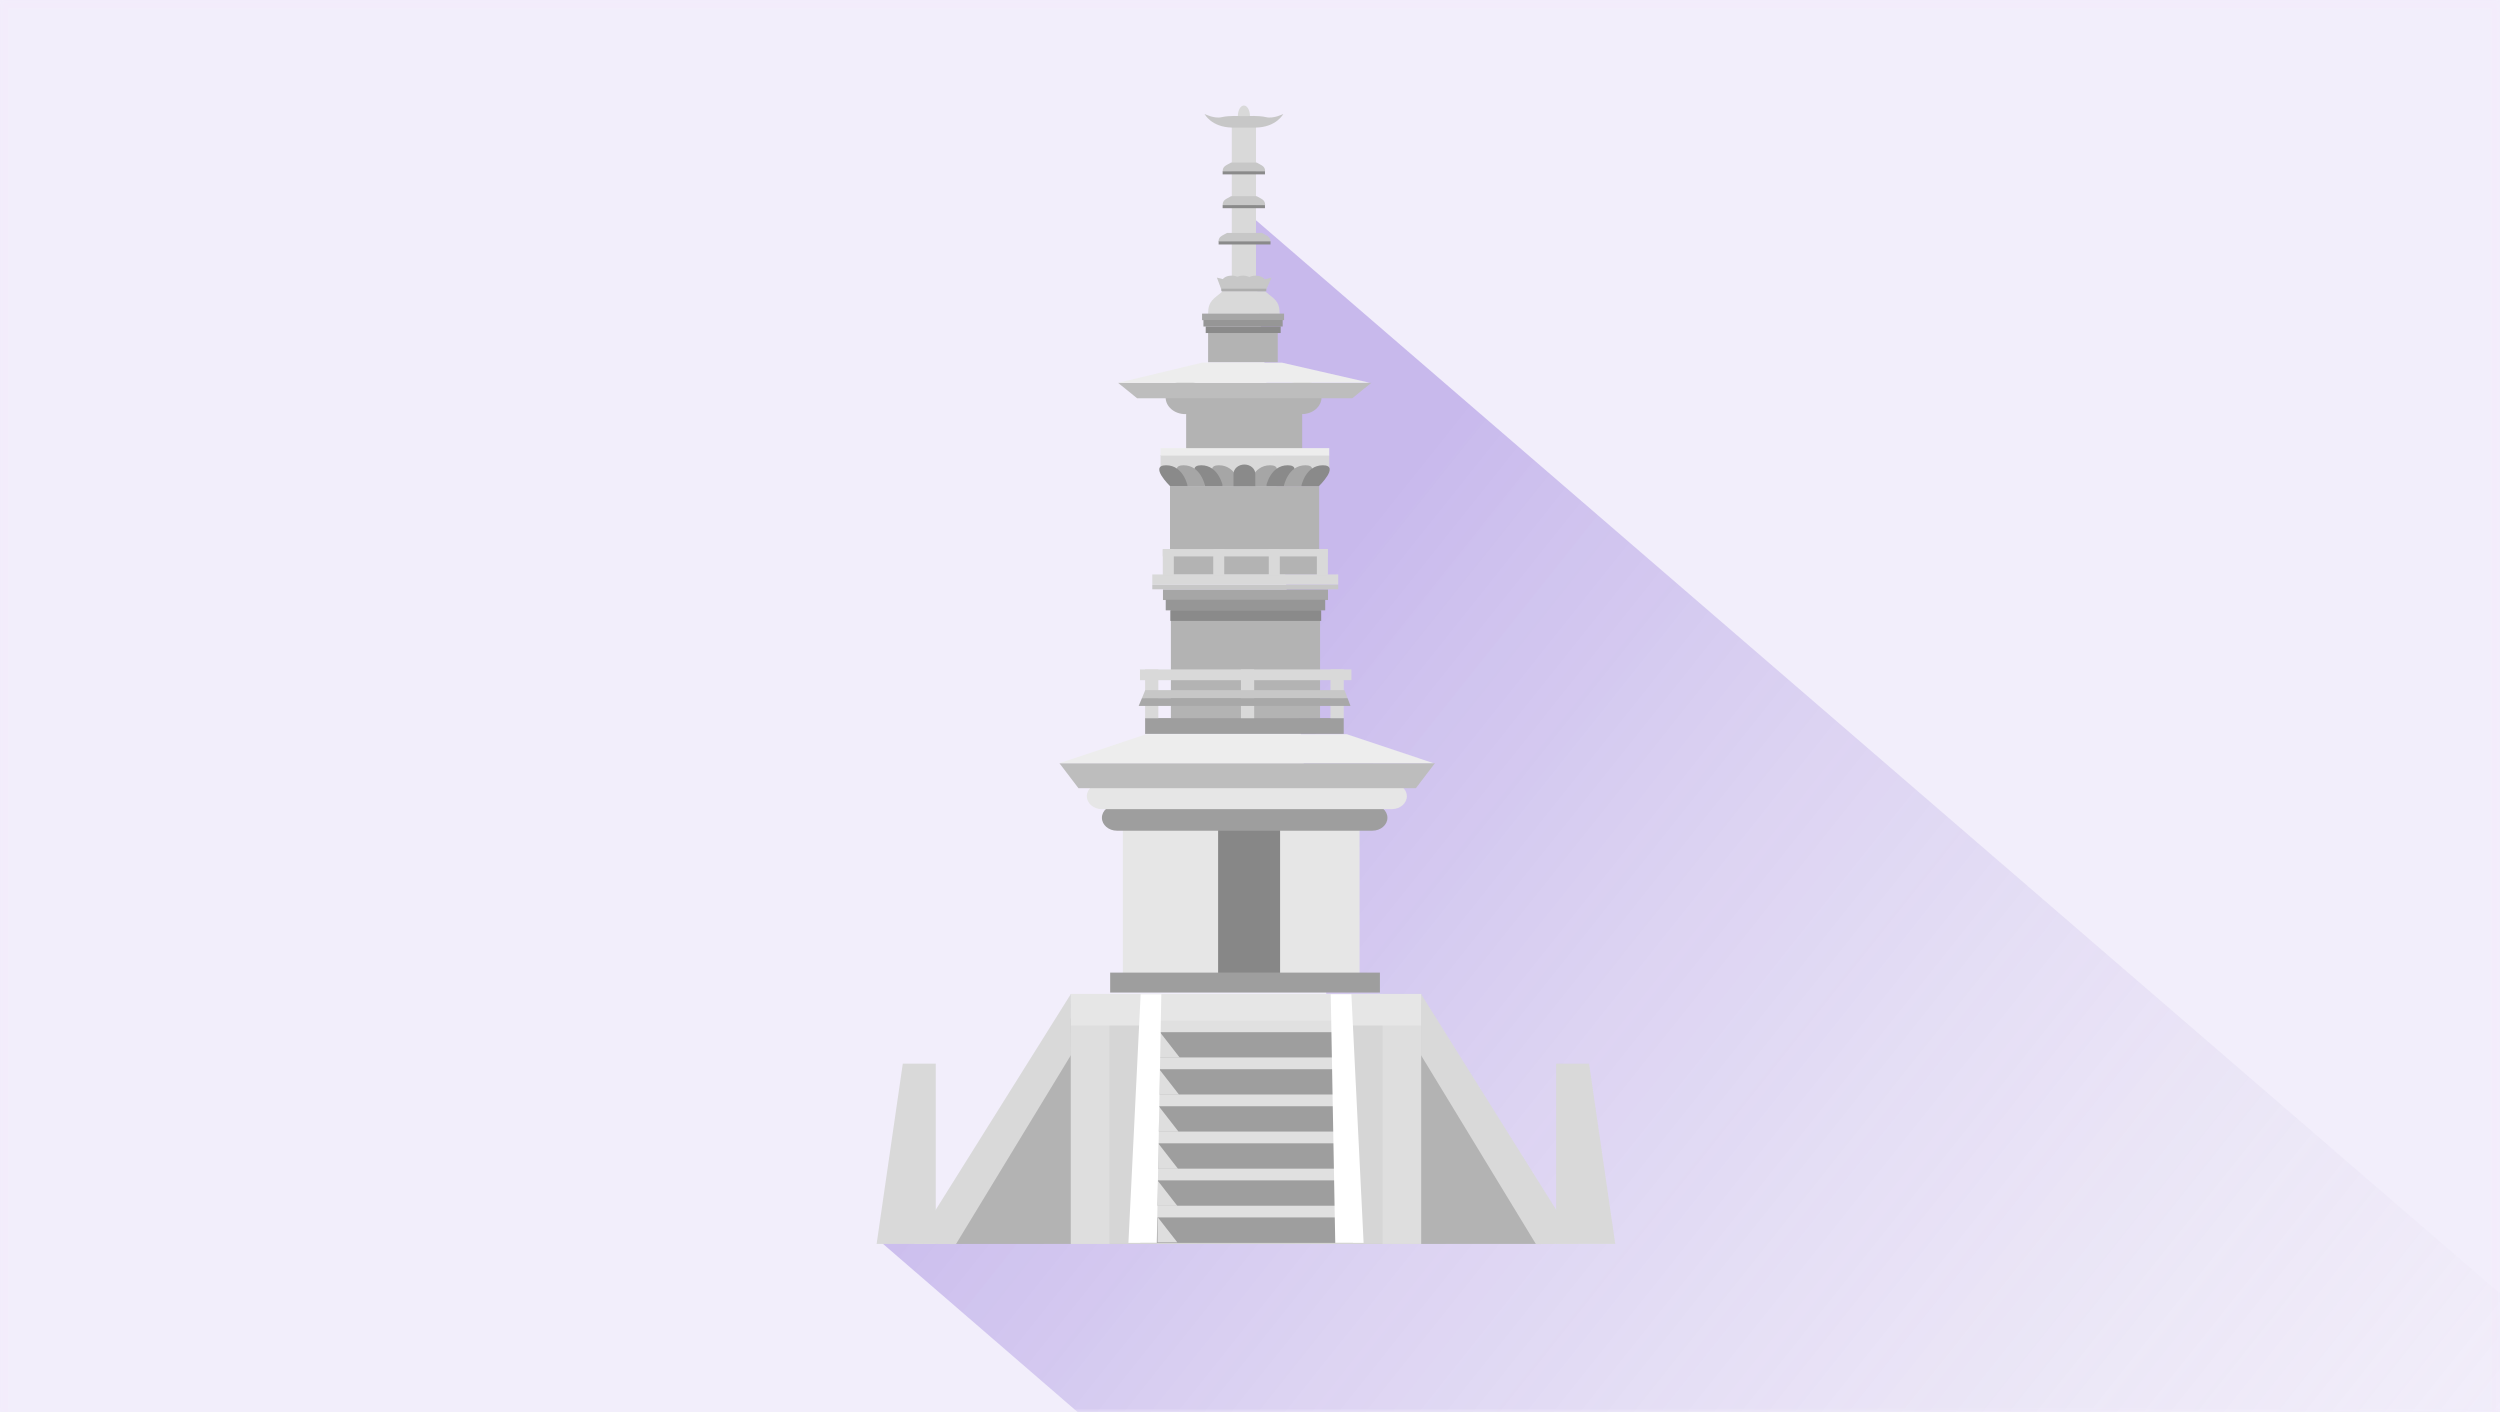 <svg width="308" height="174" viewBox="0 0 308 174" fill="none" xmlns="http://www.w3.org/2000/svg">
<mask id="path-1-inside-1_4218_73302" fill="white">
<path d="M0 0L308 0V174L0 174L0 0Z"/>
</mask>
<path d="M0 0L308 0V174L0 174L0 0Z" fill="#F2EEFB"/>
<path d="M0 0L0 -1L-1 -1V0L0 0ZM308 0L309 0V-1H308V0ZM0 1L308 1V-1L0 -1L0 1ZM307 0V174H309V0L307 0ZM1 174L1 0L-1 0L-1 174H1Z" fill="#F3ECFB" mask="url(#path-1-inside-1_4218_73302)"/>
<mask id="mask0_4218_73302" style="mask-type:alpha" maskUnits="userSpaceOnUse" x="0" y="0" width="308" height="174">
<path d="M0 0L308 0V174L0 174L0 0Z" fill="#F0ECF9"/>
</mask>
<g mask="url(#mask0_4218_73302)">
<path d="M108.5 153L163.5 123.5L154 26.5L329.016 177.5L241 267.5L108.5 153Z" fill="url(#paint0_linear_4218_73302)"/>
<path d="M154.739 14.577H151.758V34.417H154.739V14.577Z" fill="#D9D9D9"/>
<path d="M150.112 29.8H156.529C156.523 29.137 156.115 29.072 155.483 28.7H151.161C150.529 29.07 150.121 29.134 150.115 29.8H150.112Z" fill="#C7C7C7"/>
<path d="M150.63 25.268H155.866C155.86 24.605 155.451 24.54 154.82 24.168H151.676C151.045 24.54 150.636 24.605 150.63 25.268Z" fill="#C7C7C7"/>
<path d="M150.63 21.125H155.866C155.86 20.462 155.451 20.398 154.82 20.025H151.676C151.045 20.395 150.636 20.46 150.63 21.125Z" fill="#C7C7C7"/>
<path d="M153.994 14.296C153.994 15.011 153.661 15.593 153.249 15.593C152.838 15.593 152.505 15.014 152.505 14.296C152.505 13.579 152.838 13 153.249 13C153.661 13 153.994 13.581 153.994 14.296Z" fill="#D9D9D9"/>
<path d="M154.695 15.719C157.277 15.675 158.102 14.038 158.102 14.038C158.102 14.038 156.914 14.656 155.987 14.435C155.057 14.214 153.716 14.304 153.716 14.304H152.786C152.786 14.304 151.444 14.214 150.514 14.435C149.584 14.656 148.399 14.038 148.399 14.038C148.399 14.038 149.225 15.675 151.807 15.719H154.698H154.695Z" fill="#C7C7C7"/>
<path d="M162.631 73.964H144.254V88.529H162.631V73.964Z" fill="#B3B3B3"/>
<path d="M163.608 72.616H143.277V73.925H163.608V72.616Z" fill="#A6A6A6"/>
<path d="M163.266 73.887H143.619V75.196H163.266V73.887Z" fill="#969696"/>
<path d="M162.771 75.189H144.185V76.498H162.771V75.189Z" fill="#8A8A8A"/>
<path d="M162.521 59.883H144.144V70.803H162.521V59.883Z" fill="#B3B3B3"/>
<path d="M160.429 48.996H146.134V55.391H160.429V48.996Z" fill="#B3B3B3"/>
<path d="M157.419 40.995H148.837V44.636H157.419V40.995Z" fill="#B3B3B3"/>
<path d="M155.885 35.939H150.569L149.923 34.201L151.826 34.687H154.709L156.653 34.201L155.885 35.939Z" fill="#C7C7C7"/>
<path d="M163.764 56.062H142.979V58.172H163.764V56.062Z" fill="#D9D9D9"/>
<path d="M163.764 55.212H142.979V56.124H163.764V55.212Z" fill="#EDEDED"/>
<path d="M164.868 72.012H141.962V72.603H164.868V72.012Z" fill="#C7C7C7"/>
<path d="M164.868 70.771H141.962V72.01H164.868V70.771Z" fill="#D9D9D9"/>
<path d="M147.458 153.251H190.61L175.06 125.363L147.458 122.459V153.251Z" fill="#B3B3B3"/>
<path d="M175.069 122.459L194.347 153.243L189.222 153.268L175.06 129.984L175.069 122.459Z" fill="#D9D9D9"/>
<path d="M191.713 153.251H199L195.775 131.04H191.713V153.251Z" fill="#D9D9D9"/>
<path d="M159.543 153.251H116.391L131.94 125.363L159.543 122.459V153.251Z" fill="#B3B3B3"/>
<path d="M175.081 122.459H131.932V153.251H175.081V122.459Z" fill="#D6D6D6"/>
<path d="M136.674 122.459H131.932V153.251H136.674V122.459Z" fill="#DEDEDE"/>
<path d="M151.167 102H138.333V122H151.167V102Z" fill="#E6E6E6"/>
<path d="M167.5 102H155.833V122H167.5V102Z" fill="#E6E6E6"/>
<path d="M157.706 102.141H150.071V122.162H157.706V102.141Z" fill="#878787"/>
<path d="M175.081 122.459H170.338V153.251H175.081V122.459Z" fill="#DEDEDE"/>
<path d="M148.431 48.949C148.431 50.092 147.351 51.018 146.018 51.018C144.685 51.018 143.604 50.092 143.604 48.949C143.604 47.807 144.685 46.881 146.018 46.881C147.351 46.881 148.431 47.807 148.431 48.949Z" fill="#B3B3B3"/>
<path d="M162.814 48.949C162.814 50.092 161.733 51.018 160.4 51.018C159.067 51.018 157.987 50.092 157.987 48.949C157.987 47.807 159.067 46.881 160.4 46.881C161.733 46.881 162.814 47.807 162.814 48.949Z" fill="#B3B3B3"/>
<path d="M175.081 122.459H131.932V126.343H175.081V122.459Z" fill="#E6E6E6"/>
<path d="M170.007 119.825H136.772V122.283H170.007V119.825Z" fill="#9E9E9E"/>
<path d="M131.932 122.459L112.653 153.243L117.779 153.268L131.94 129.984L131.932 122.459Z" fill="#D9D9D9"/>
<path d="M115.287 153.251H108L111.225 131.04H115.287V153.251Z" fill="#D9D9D9"/>
<path d="M164.787 125.735H142.365V127.166H164.787V125.735Z" fill="#E0E0E0"/>
<path d="M166.69 127.168H140.493V130.302H166.69V127.168Z" fill="#9E9E9E"/>
<path d="M164.787 130.3H142.365V131.73H164.787V130.3Z" fill="#E0E0E0"/>
<path d="M166.69 131.732H140.493V134.866H166.69V131.732Z" fill="#9E9E9E"/>
<path d="M164.787 134.864H142.365V136.294H164.787V134.864Z" fill="#E0E0E0"/>
<path d="M166.69 136.294H140.493V139.428H166.69V136.294Z" fill="#9E9E9E"/>
<path d="M164.787 139.431H142.365V140.861H164.787V139.431Z" fill="#E0E0E0"/>
<path d="M166.69 140.861H140.493V143.995H166.69V140.861Z" fill="#9E9E9E"/>
<path d="M164.787 143.995H142.365V145.426H164.787V143.995Z" fill="#E0E0E0"/>
<path d="M166.69 145.426H140.493V148.56H166.69V145.426Z" fill="#9E9E9E"/>
<path d="M164.787 148.56H142.365V149.99H164.787V148.56Z" fill="#E0E0E0"/>
<path d="M166.69 149.99H140.493V153.124H166.69V149.99Z" fill="#9E9E9E"/>
<g style="mix-blend-mode:multiply">
<path d="M142.912 127.168L145.348 130.299H142.912V127.168Z" fill="#DEDEDE"/>
</g>
<g style="mix-blend-mode:multiply">
<path d="M142.825 131.732L145.261 134.864H142.825V131.732Z" fill="#DEDEDE"/>
</g>
<g style="mix-blend-mode:multiply">
<path d="M142.767 136.294L145.204 139.431H142.767V136.294Z" fill="#DEDEDE"/>
</g>
<g style="mix-blend-mode:multiply">
<path d="M142.694 140.861L145.131 143.995H142.694V140.861Z" fill="#DEDEDE"/>
</g>
<g style="mix-blend-mode:multiply">
<path d="M142.608 145.426L145.045 148.56H142.608V145.426Z" fill="#DEDEDE"/>
</g>
<g style="mix-blend-mode:multiply">
<path d="M142.608 149.926L145.045 153.057H142.608V149.926Z" fill="#DEDEDE"/>
</g>
<path d="M164.503 153.119H167.997L166.49 122.497H163.946L164.503 153.119Z" fill="white"/>
<path d="M142.518 153.119H139.021L140.528 122.497H143.074L142.518 153.119Z" fill="white"/>
<path d="M170.932 100.75C170.932 101.631 170.097 102.344 169.072 102.344H137.616C136.587 102.344 135.756 101.629 135.756 100.75C135.756 99.868 136.587 99.156 137.616 99.156H169.072C170.1 99.156 170.932 99.868 170.932 100.75Z" fill="#9E9E9E"/>
<path d="M173.322 98.093C173.322 98.974 172.49 99.687 171.462 99.687H135.756C134.727 99.687 133.896 98.972 133.896 98.093C133.896 97.211 134.73 96.498 135.756 96.498H171.462C172.49 96.498 173.322 97.213 173.322 98.093Z" fill="#E6E6E6"/>
<path d="M174.437 97.107H132.867L130.526 94.032H176.778L174.437 97.107Z" fill="#BDBDBD"/>
<path d="M153.476 94.022H176.602L165.931 90.456H153.565H141.197L130.526 94.022H153.652H153.476Z" fill="#EDEDED"/>
<path d="M166.603 49.066H140.09L137.749 47.169H168.944L166.603 49.066Z" fill="#BDBDBD"/>
<path d="M160.698 47.161H168.767L157.94 44.68H148.095L137.749 47.161H160.875H160.698Z" fill="#EDEDED"/>
<path d="M165.546 88.467H141.078V90.414H165.546V88.467Z" fill="#9E9E9E"/>
<path d="M166.496 82.475H140.443V83.798H166.496V82.475Z" fill="#D9D9D9"/>
<path d="M142.709 82.475H141.078V88.48H142.709V82.475Z" fill="#D9D9D9"/>
<path d="M165.546 82.475H163.915V88.48H165.546V82.475Z" fill="#D9D9D9"/>
<path d="M154.515 82.475H152.884V88.48H154.515V82.475Z" fill="#D9D9D9"/>
<path d="M163.593 67.644H143.257V68.553H163.593V67.644Z" fill="#D9D9D9"/>
<path d="M144.613 67.644H143.257V70.89H144.613V67.644Z" fill="#D9D9D9"/>
<path d="M163.596 67.644H162.24V70.89H163.596V67.644Z" fill="#D9D9D9"/>
<path d="M150.828 67.644H149.472V70.89H150.828V67.644Z" fill="#D9D9D9"/>
<path d="M157.671 67.644H156.315V70.89H157.671V67.644Z" fill="#D9D9D9"/>
<path d="M148.837 38.678H157.659C157.65 37.009 156.958 36.848 155.895 35.914H150.598C149.535 36.848 148.846 37.009 148.834 38.678H148.837Z" fill="#D9D9D9"/>
<path d="M165.644 85.028H141.092L140.687 86.006H166.014L165.644 85.028Z" fill="#C7C7C7"/>
<path d="M140.687 86.006L140.284 86.975H166.383L166.015 86.006H140.687Z" fill="#A8A8A8"/>
<path d="M150.65 59.883C150.65 59.883 148.02 57.321 150.175 57.321C152.331 57.321 152.826 59.886 152.826 59.886H150.65V59.883Z" fill="#A6A6A6"/>
<path d="M148.475 59.883C148.475 59.883 145.844 57.321 148 57.321C150.155 57.321 150.651 59.886 150.651 59.886H148.475V59.883Z" fill="#8A8A8A"/>
<path d="M146.299 59.883C146.299 59.883 143.668 57.321 145.821 57.321C147.974 57.321 148.472 59.886 148.472 59.886H146.296L146.299 59.883Z" fill="#A6A6A6"/>
<path d="M144.143 59.883C144.143 59.883 141.512 57.321 143.668 57.321C145.824 57.321 146.319 59.886 146.319 59.886H144.143V59.883Z" fill="#8A8A8A"/>
<path d="M155.993 59.883C155.993 59.883 158.624 57.321 156.468 57.321C154.313 57.321 153.814 59.886 153.814 59.886H155.99L155.993 59.883Z" fill="#A6A6A6"/>
<path d="M158.169 59.883C158.169 59.883 160.8 57.321 158.644 57.321C156.489 57.321 155.993 59.886 155.993 59.886H158.169V59.883Z" fill="#8A8A8A"/>
<path d="M160.345 59.883C160.345 59.883 162.976 57.321 160.82 57.321C158.664 57.321 158.169 59.886 158.169 59.886H160.345V59.883Z" fill="#A6A6A6"/>
<path d="M162.501 59.883C162.501 59.883 165.131 57.321 162.976 57.321C160.82 57.321 160.322 59.886 160.322 59.886H162.498L162.501 59.883Z" fill="#8A8A8A"/>
<path d="M153.31 57.229C152.568 57.229 151.969 57.748 151.969 58.389V59.888H154.652V58.389C154.652 57.748 154.052 57.229 153.31 57.229Z" fill="#8A8A8A"/>
<path d="M158.198 38.638H148.095V39.445H158.198V38.638Z" fill="#A6A6A6"/>
<path d="M158.024 39.42H148.263V40.228H158.024V39.42Z" fill="#969696"/>
<path d="M157.778 40.223H148.544V41.03H157.778V40.223Z" fill="#8A8A8A"/>
<path d="M152.902 34.653C152.902 35.037 152.381 35.348 151.737 35.348C151.094 35.348 150.57 35.037 150.57 34.653C150.57 34.268 151.091 33.957 151.737 33.957C152.384 33.957 152.902 34.268 152.902 34.653Z" fill="#C7C7C7"/>
<path d="M154.313 34.653C154.313 35.037 153.791 35.348 153.148 35.348C152.505 35.348 151.98 35.037 151.98 34.653C151.98 34.268 152.502 33.957 153.148 33.957C153.794 33.957 154.313 34.268 154.313 34.653Z" fill="#C7C7C7"/>
<path d="M155.863 34.653C155.863 35.037 155.341 35.348 154.695 35.348C154.049 35.348 153.53 35.037 153.53 34.653C153.53 34.268 154.052 33.957 154.695 33.957C155.338 33.957 155.863 34.268 155.863 34.653Z" fill="#C7C7C7"/>
<path d="M156.008 35.566H150.474V35.882H156.008V35.566Z" fill="#ADADAD"/>
<path d="M155.845 21.101H150.63V21.483H155.845V21.101Z" fill="#8A8A8A"/>
<path d="M155.845 25.268H150.63V25.65H155.845V25.268Z" fill="#8A8A8A"/>
<path d="M156.529 29.738H150.135V30.12H156.529V29.738Z" fill="#8A8A8A"/>
</g>
<defs>
<linearGradient id="paint0_linear_4218_73302" x1="143.627" y1="96.997" x2="298.245" y2="220.258" gradientUnits="userSpaceOnUse">
<stop stop-color="#6740CC" stop-opacity="0.3"/>
<stop offset="1" stop-color="#D9D9D9" stop-opacity="0"/>
</linearGradient>
</defs>
</svg>
